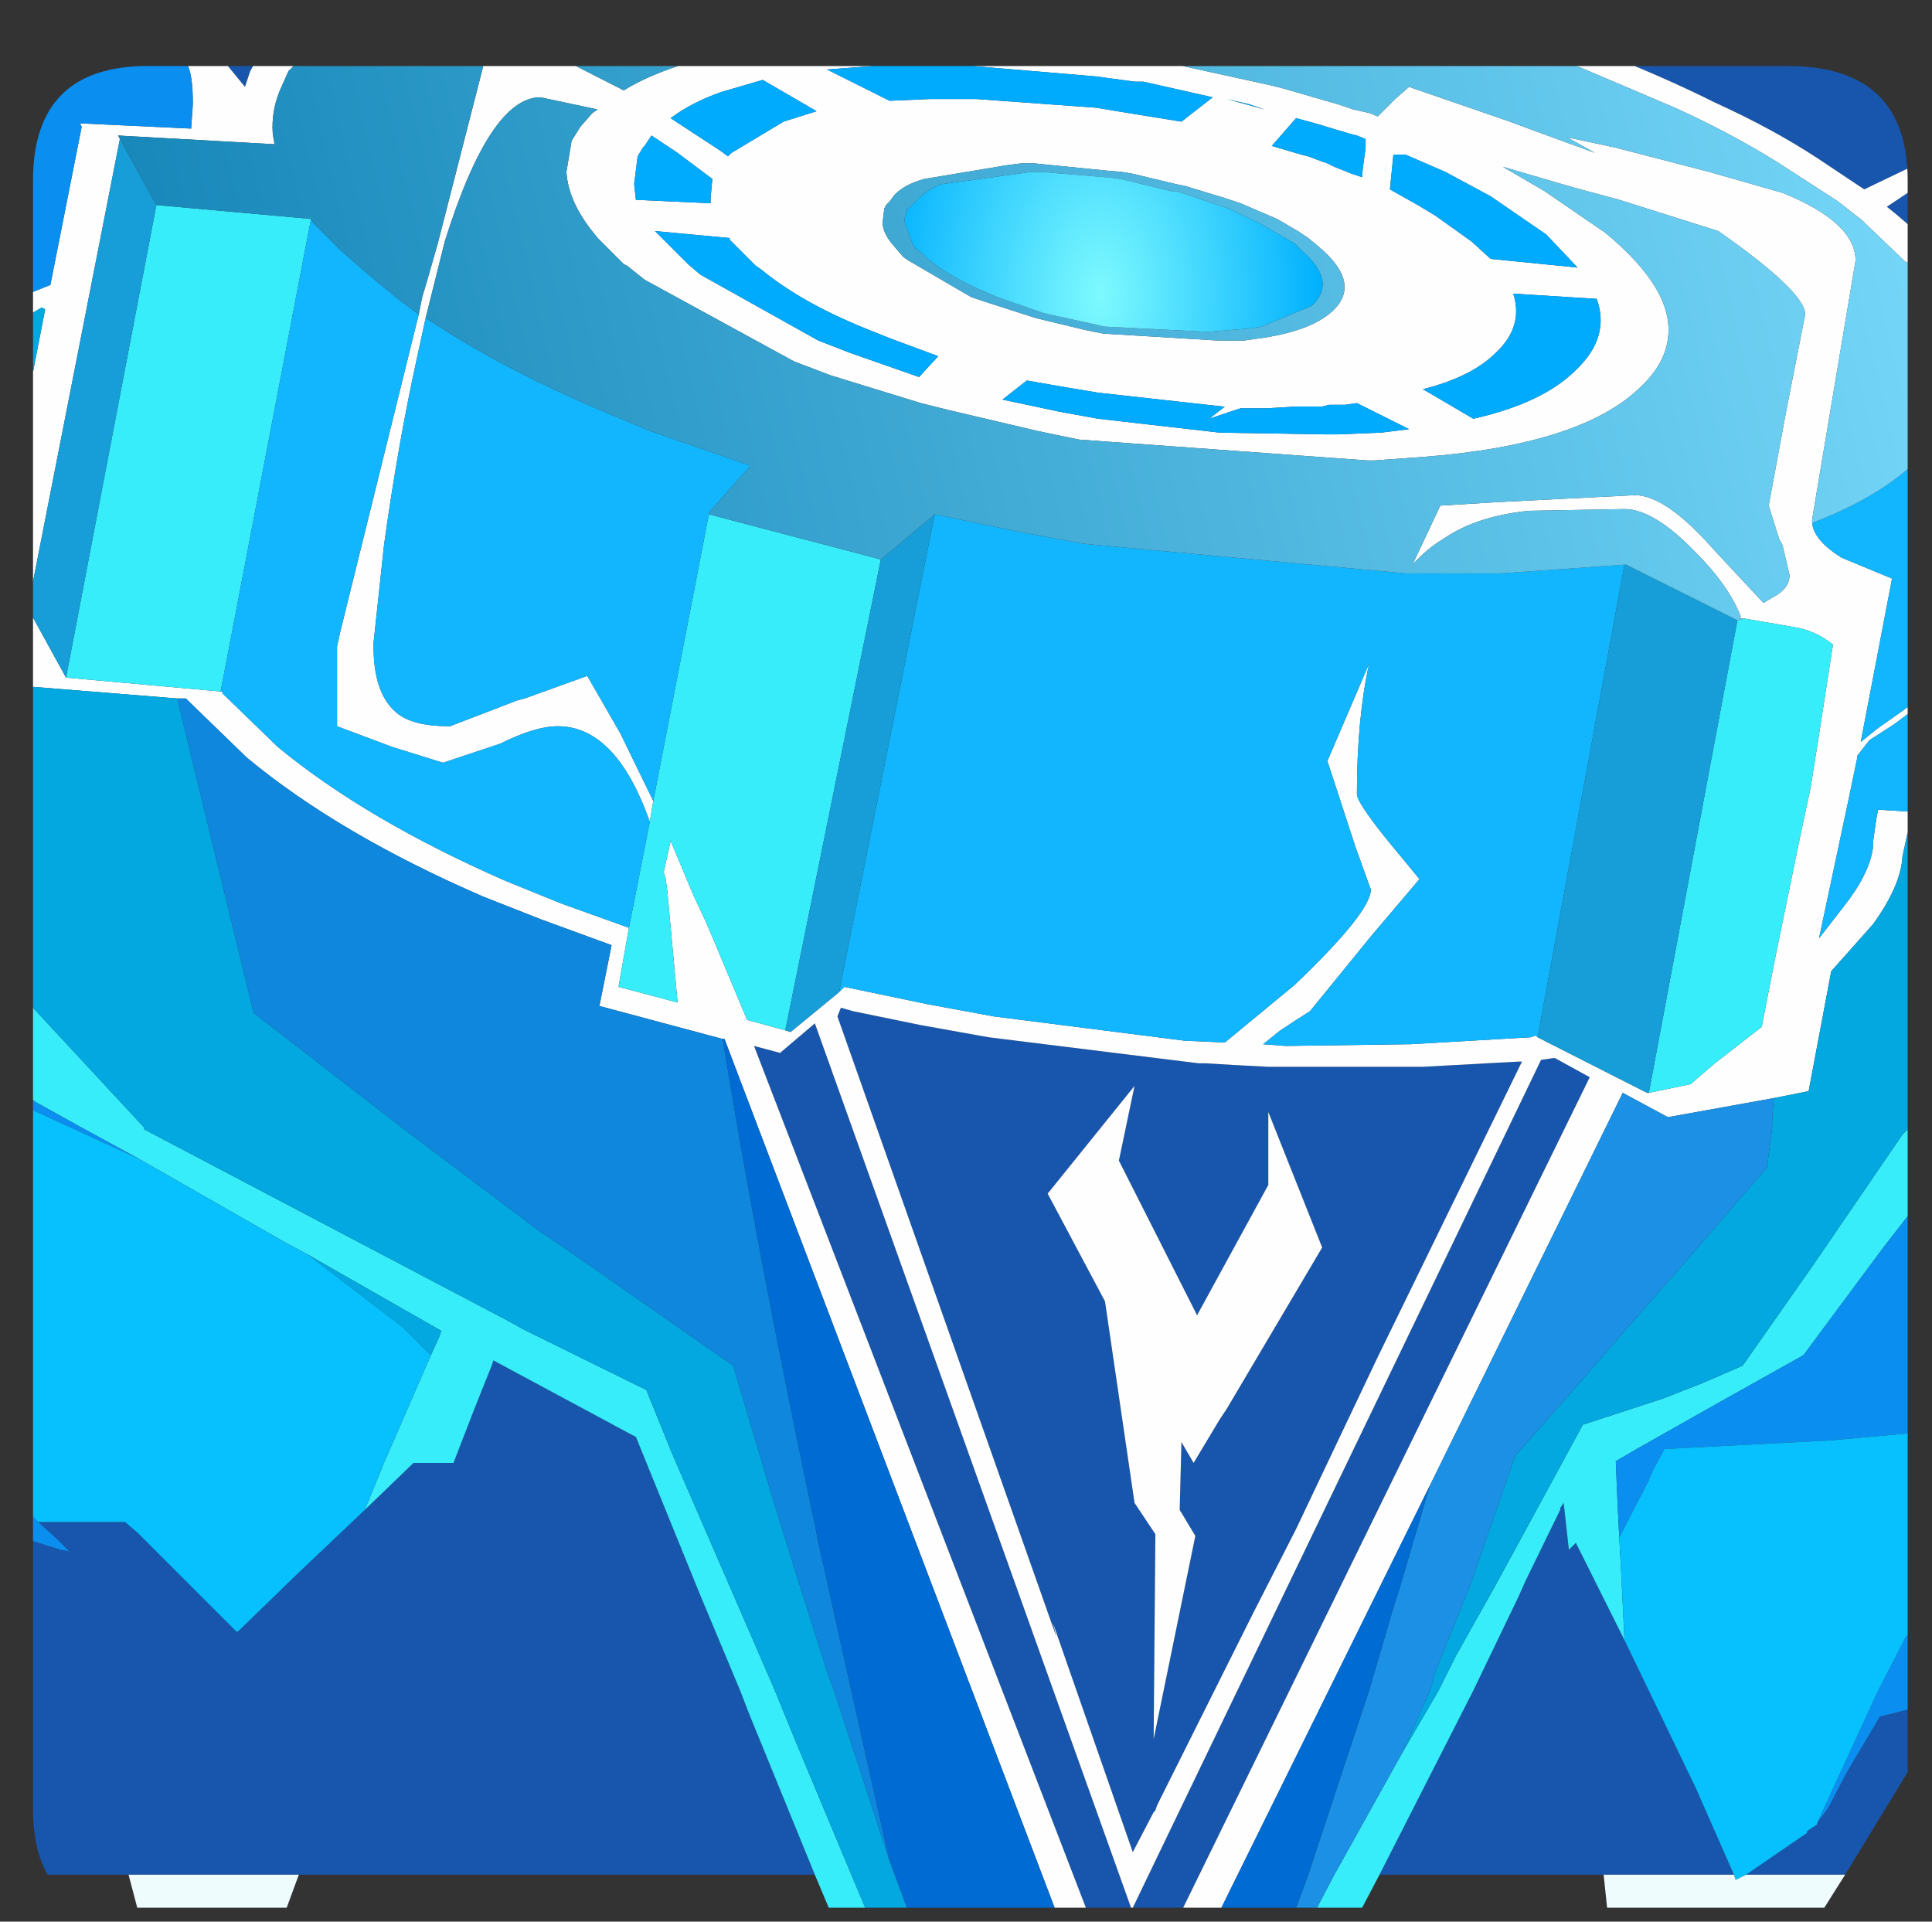 <?xml version="1.0" encoding="UTF-8" standalone="no"?>
<svg xmlns:ffdec="https://www.free-decompiler.com/flash" xmlns:xlink="http://www.w3.org/1999/xlink" ffdec:objectType="frame" height="55.3px" width="55.6px" xmlns="http://www.w3.org/2000/svg">
  <rect width="100%" height="100%" fill="#333333" stroke="none"/>
  <g transform="matrix(1.0, 0.0, 0.0, 1.0, 0.95, 1.9)">
    <clipPath id="clipPath0" transform="matrix(1.0, 0.0, 0.0, 1.0, 0.0, 0.0)">
      <path d="M50.5 0.0 Q53.95 0.0 53.95 3.3 L53.95 50.15 Q53.95 53.4 50.5 53.4 L3.3 53.4 Q0.0 53.4 0.0 50.15 L0.0 3.3 Q0.0 0.0 3.3 0.0 L50.5 0.0" fill="#000000" fill-rule="evenodd" stroke="none"/>
    </clipPath>
    <g clip-path="url(#clipPath0)">
      <use ffdec:characterId="324" height="54.9" transform="matrix(1.0, 0.0, 0.0, 1.0, -0.95, -1.9)" width="55.6" xlink:href="#shape1"/>
    </g>
    <use ffdec:characterId="325" height="53.4" transform="matrix(1.0, 0.0, 0.0, 1.0, 0.0, 0.0)" width="53.95" xlink:href="#shape2"/>
  </g>
  <defs>
    <g id="shape1" transform="matrix(1.0, 0.0, 0.0, 1.0, 0.95, 1.9)">
      <path d="M30.3 53.0 L20.75 28.2 21.5 28.4 22.5 27.55 31.6 53.0 30.3 53.0 M31.65 53.0 L43.4 28.6 43.75 28.55 43.8 28.55 44.8 29.1 33.1 53.0 31.65 53.0 M8.1 -1.9 L7.25 -1.25 6.55 -0.4 6.5 -0.3 6.25 0.15 6.1 0.6 4.05 -1.9 8.1 -1.9 M54.65 5.25 L53.95 4.55 53.6 4.25 53.35 4.05 53.95 3.65 54.4 3.35 54.65 3.2 54.65 5.25 M54.65 2.55 L53.95 2.95 52.7 3.55 51.35 2.65 Q50.05 1.8 48.4 1.05 46.9 0.3 45.1 -0.4 L43.4 -1.0 43.2 -1.05 44.75 -1.9 54.65 -1.9 54.65 2.55 M38.75 52.05 L41.45 46.75 42.75 44.05 42.95 43.6 43.95 41.55 43.95 41.5 44.05 41.35 44.1 41.8 44.2 42.7 44.4 42.5 45.8 45.3 46.5 46.75 47.85 49.55 48.95 52.05 45.2 52.05 38.75 52.05 M42.75 28.65 L42.85 28.65 38.7 37.15 36.35 42.1 35.1 44.55 34.0 46.75 33.75 47.25 32.45 49.85 32.35 50.05 32.3 50.2 32.25 50.25 31.65 51.4 29.35 44.8 29.45 45.2 23.15 27.35 23.25 27.1 23.6 27.2 25.55 27.6 27.5 27.95 33.55 28.7 33.75 28.7 34.6 28.75 35.55 28.8 40.0 28.8 42.75 28.65 M51.35 50.55 L51.65 50.15 52.2 49.1 53.15 47.5 53.95 47.3 53.95 49.1 52.15 52.05 49.3 52.05 51.05 50.85 51.05 50.8 51.35 50.6 51.35 50.55 M9.55 41.55 L10.95 40.2 12.1 40.2 12.7 38.65 13.2 37.4 13.25 37.25 17.25 39.4 17.35 39.45 19.2 44.0 20.35 46.75 20.6 47.4 22.5 52.05 7.65 52.05 2.75 52.05 0.0 52.05 0.0 43.65 0.0 42.45 0.8 42.7 1.05 42.75 0.7 42.4 0.15 41.9 2.65 41.9 3.0 42.2 3.2 42.4 5.85 45.05 5.9 45.05 7.6 43.4 9.55 41.55 M31.25 31.5 L31.7 29.35 29.2 32.45 30.85 35.55 31.7 41.35 32.3 42.25 32.25 48.15 33.45 42.3 33.0 41.55 33.05 39.6 33.4 40.2 34.15 38.95 34.35 38.65 37.1 34.0 35.55 30.1 35.55 32.2 33.5 35.95 31.25 31.5" fill="#1756ad" fill-rule="evenodd" stroke="none"/>
      <path d="M2.35 -1.9 L4.05 -1.9 6.1 0.6 6.25 0.15 6.5 -0.3 6.55 -0.4 7.25 -1.25 8.1 -1.9 9.2 -1.9 9.1 -1.5 8.15 -0.75 7.45 0.05 7.35 0.15 7.15 0.6 Q6.85 1.25 6.9 1.95 L6.95 2.25 2.45 2.0 2.5 2.1 -0.15 15.6 0.95 17.6 5.4 18.0 5.45 18.0 5.45 18.05 7.05 19.6 Q9.6 21.7 13.6 23.45 L15.2 24.1 17.15 24.8 16.85 26.5 18.55 26.95 18.25 23.7 18.2 23.35 18.15 23.2 18.35 22.3 19.0 23.85 19.35 24.6 19.65 25.3 20.55 27.45 21.65 27.75 21.8 27.8 23.2 26.65 23.35 26.5 25.75 27.0 27.65 27.35 33.15 28.05 34.3 28.1 36.3 26.45 Q38.5 24.35 38.5 23.7 L38.05 22.45 37.25 20.0 38.45 17.2 Q38.1 18.8 38.1 20.95 38.1 21.25 39.45 22.85 L39.9 23.4 38.5 25.05 36.75 27.2 Q36.35 27.45 35.9 27.75 L35.4 28.15 36.05 28.2 39.65 28.15 43.1 27.95 43.25 27.9 43.3 27.95 46.45 29.55 46.5 29.55 47.7 29.3 48.4 28.7 49.75 27.65 50.1 25.85 50.85 22.2 51.15 20.8 51.35 19.55 51.8 16.65 Q51.3 16.25 50.7 16.15 L49.25 15.9 49.1 15.9 49.15 15.85 Q48.8 14.95 47.85 14.0 46.65 12.75 45.8 12.75 L43.05 12.8 Q41.55 12.95 40.6 13.6 40.1 13.9 39.7 14.35 L40.5 12.65 42.15 12.55 46.1 12.35 Q47.0 12.35 48.4 13.95 L49.8 15.45 50.05 15.3 Q50.55 15.05 50.55 14.65 L50.35 13.8 50.25 13.6 50.2 13.45 49.95 12.65 50.45 9.95 51.0 7.15 Q51.0 6.5 48.5 4.75 L45.65 3.85 44.35 3.5 42.3 2.9 43.5 3.6 45.25 4.8 Q47.25 6.45 47.05 7.85 46.95 8.6 46.25 9.25 44.55 10.9 40.0 11.25 L38.6 11.35 38.4 11.35 30.1 10.75 28.9 10.5 26.35 9.9 25.95 9.8 25.55 9.7 22.95 8.9 21.9 8.5 17.6 6.15 17.1 5.75 17.0 5.7 16.25 4.95 16.05 4.7 Q15.4 3.85 15.35 3.05 L15.5 2.15 15.75 1.75 16.1 1.35 16.25 1.25 14.6 0.9 Q13.15 0.9 11.85 5.05 L11.45 6.65 11.3 7.25 11.05 8.4 Q10.5 10.9 10.1 13.8 L9.8 16.6 9.8 16.7 Q9.8 18.05 10.45 18.6 10.9 19.0 12.0 19.0 L13.95 18.25 14.15 18.2 15.95 17.55 16.9 19.2 17.85 21.15 17.75 21.75 17.6 21.35 Q16.65 19.0 15.1 19.0 14.45 19.0 13.45 19.5 L11.8 20.05 10.35 19.6 8.75 19.0 8.75 16.7 8.85 16.25 11.1 7.15 11.2 6.65 11.35 6.15 11.65 5.1 13.15 -0.75 14.15 -0.75 17.0 0.7 Q18.55 -0.25 21.45 -0.6 L23.95 -0.8 27.55 -0.7 29.3 -0.6 31.15 -0.35 31.95 -0.25 32.4 -0.15 35.6 0.55 36.0 0.65 37.55 1.1 38.0 1.25 38.45 1.35 38.7 1.45 39.2 0.95 39.6 0.6 42.5 1.6 42.9 1.75 44.95 2.5 44.15 2.05 45.55 2.35 48.25 3.05 50.35 3.65 Q52.45 4.5 52.45 5.6 L51.2 13.05 51.2 13.15 Q51.25 13.65 52.05 14.15 L53.5 14.75 52.6 19.45 53.1 19.05 53.6 18.7 53.95 18.45 54.65 17.8 54.65 18.15 53.95 18.65 53.55 18.95 52.85 19.4 52.5 19.85 52.5 19.9 52.25 21.1 51.4 25.1 52.1 24.2 Q52.85 23.25 52.95 22.5 L52.95 22.35 53.05 21.65 53.1 21.4 54.65 21.5 54.65 21.8 54.0 21.75 53.95 22.05 53.8 22.75 Q53.75 23.6 52.95 24.7 L51.75 26.05 51.1 29.5 50.1 29.7 47.05 30.25 45.75 29.55 40.2 40.85 34.2 53.0 33.1 53.0 44.8 29.1 43.8 28.55 43.75 28.55 43.4 28.6 31.65 53.0 31.6 53.0 22.5 27.55 21.5 28.4 20.75 28.2 30.3 53.0 29.4 53.0 19.9 28.0 19.85 28.0 16.3 27.05 16.65 25.3 14.6 24.55 12.95 23.9 Q8.8 22.1 6.15 19.9 L4.5 18.3 4.4 18.2 4.15 18.2 -0.2 17.85 -0.95 16.5 -0.95 13.7 0.35 7.0 0.25 6.95 -0.95 7.65 -0.95 6.85 -0.15 6.55 0.0 6.5 0.5 6.3 1.4 1.75 1.35 1.65 4.55 1.8 4.6 1.1 Q4.6 0.15 4.4 -0.1 L3.2 -1.25 2.35 -1.9 M26.45 -0.05 L25.7 -0.05 24.85 -0.05 22.85 0.1 24.65 1.0 25.8 0.95 26.5 0.95 27.15 0.95 30.6 1.2 31.5 1.35 33.05 1.6 33.95 0.9 31.95 0.45 31.7 0.45 30.6 0.3 26.45 -0.05 M41.95 -1.9 L42.25 -1.9 42.1 -1.4 42.9 -1.9 44.75 -1.9 43.2 -1.05 43.4 -1.0 45.1 -0.4 Q46.9 0.3 48.4 1.05 50.05 1.8 51.35 2.65 L52.7 3.55 53.95 2.95 54.65 2.55 54.65 3.2 54.4 3.35 53.95 3.65 53.35 4.05 53.6 4.25 53.95 4.55 54.65 5.25 54.65 5.75 53.95 5.65 53.9 5.65 52.75 4.55 52.65 4.45 51.95 3.9 50.25 2.8 Q48.9 1.95 47.25 1.2 L44.55 0.05 42.9 -0.5 42.5 -0.65 41.65 -0.9 41.95 -1.9 M41.95 5.55 L44.45 5.8 43.55 4.85 41.95 3.75 40.65 3.05 39.5 2.55 39.15 2.55 39.05 3.55 39.85 4.0 40.35 4.3 41.4 5.05 41.95 5.55 M45.0 6.7 L42.6 6.55 Q42.9 7.5 42.1 8.25 41.4 8.95 40.0 9.3 L41.45 10.15 Q43.45 9.7 44.4 8.75 45.4 7.8 45.0 6.7 M42.75 28.65 L40.0 28.8 35.55 28.8 34.6 28.75 33.75 28.7 33.55 28.7 27.5 27.95 25.55 27.6 23.6 27.2 23.25 27.1 23.15 27.35 29.45 45.2 29.35 44.8 31.65 51.4 32.25 50.25 32.3 50.2 32.35 50.05 32.45 49.85 33.75 47.25 34.0 46.75 35.1 44.55 36.35 42.1 38.7 37.15 42.85 28.65 42.75 28.65 M38.35 2.1 L38.1 2.0 37.9 1.95 37.4 1.8 36.9 1.65 36.35 1.5 35.65 2.3 36.5 2.55 36.7 2.6 37.1 2.75 37.25 2.8 37.45 2.9 37.95 3.1 38.25 3.2 38.25 3.1 38.35 2.35 38.35 2.1 M36.7 4.95 L36.4 4.75 35.8 4.4 34.75 3.95 34.3 3.8 33.15 3.45 32.9 3.4 31.65 3.1 31.35 3.05 30.8 3.0 28.8 2.8 28.45 2.8 28.05 2.85 25.65 3.25 Q25.1 3.4 24.8 3.7 L24.65 3.9 24.55 4.0 24.5 4.1 24.45 4.5 Q24.45 4.8 24.75 5.15 L25.05 5.5 25.2 5.6 27.0 6.65 27.45 6.8 28.85 7.25 29.05 7.3 30.3 7.6 30.8 7.7 34.1 7.9 34.85 7.9 35.2 7.85 Q36.75 7.65 37.4 7.05 38.25 6.25 37.0 5.2 L36.7 4.95 M34.3 9.8 L34.25 9.8 30.65 9.4 29.75 9.25 28.6 9.05 27.9 9.6 29.55 9.95 30.65 10.15 34.15 10.55 37.15 10.6 37.55 10.6 38.8 10.55 39.6 10.45 38.1 9.7 37.75 9.75 37.3 9.75 37.1 9.8 36.45 9.8 36.35 9.8 35.5 9.85 35.05 9.85 34.75 9.85 33.85 10.15 34.3 9.8 M35.0 1.1 L34.35 0.95 35.45 1.25 35.0 1.1 M21.0 0.4 L19.8 0.75 Q18.95 1.05 18.35 1.5 L19.8 2.45 20.0 2.6 20.1 2.5 21.6 1.6 22.55 1.3 21.0 0.4 M20.95 5.85 L20.8 5.75 20.05 5.0 20.05 4.95 17.9 4.75 17.95 4.8 18.85 5.7 19.2 6.0 22.6 7.9 23.5 8.25 25.5 8.95 26.05 8.35 24.7 7.85 23.95 7.55 Q22.1 6.8 20.95 5.85 M17.8 2.0 L17.6 2.3 17.55 2.35 17.4 2.6 17.3 3.4 17.35 3.85 19.5 3.95 19.5 3.8 19.55 3.25 18.55 2.5 17.8 2.0 M31.25 31.5 L33.5 35.95 35.55 32.2 35.55 30.1 37.1 34.0 34.35 38.65 34.15 38.95 33.4 40.2 33.05 39.6 33.0 41.55 33.45 42.3 32.25 48.15 32.3 42.25 31.7 41.35 30.85 35.55 29.2 32.45 31.7 29.35 31.25 31.5" fill="#ffffff" fill-rule="evenodd" stroke="none"/>
      <path d="M17.75 21.75 L17.85 21.15 19.45 12.9 24.4 14.2 21.65 27.75 20.55 27.45 19.65 25.3 19.35 24.6 19.0 23.85 18.35 22.3 18.15 23.2 18.2 23.35 18.25 23.7 18.55 26.95 16.85 26.5 17.15 24.8 17.75 21.75 M49.25 15.9 L50.7 16.15 Q51.3 16.25 51.8 16.65 L51.35 19.55 51.15 20.8 50.85 22.2 50.1 25.85 49.75 27.65 48.4 28.7 47.7 29.3 46.5 29.55 49.05 15.95 49.25 15.9 M5.4 18.0 L0.95 17.6 3.55 4.0 8.0 4.4 5.4 18.0 M9.1 -1.5 L9.2 -1.9 9.75 -1.9 9.1 -1.5 M41.95 -1.9 L41.65 -0.9 41.45 -1.0 40.75 -1.2 41.4 -1.9 41.95 -1.9 M39.4 48.55 L40.45 46.75 40.95 45.75 42.1 43.7 43.95 40.3 44.6 39.1 46.9 38.35 48.05 37.9 49.2 37.4 51.2 34.55 53.8 30.75 53.95 30.6 54.15 30.25 54.65 29.55 54.65 32.1 54.15 32.8 53.95 33.1 53.25 34.0 50.95 37.1 48.45 38.5 47.3 39.15 46.15 39.8 45.55 40.15 45.6 41.35 45.65 42.35 45.7 43.25 45.8 45.3 44.4 42.5 44.2 42.7 44.1 41.8 44.05 41.35 43.95 41.5 43.95 41.55 42.95 43.6 42.75 44.05 41.45 46.75 38.75 52.05 38.25 53.0 36.95 53.0 37.45 52.05 39.4 48.55 M-0.95 25.9 L0.0 27.1 3.2 30.55 3.2 30.6 13.65 36.1 14.1 36.35 17.65 38.1 18.4 39.95 20.05 43.75 21.35 46.75 21.9 48.1 23.55 52.05 23.95 53.0 22.9 53.0 22.5 52.05 20.6 47.4 20.35 46.75 19.2 44.0 17.35 39.45 17.25 39.4 13.25 37.25 13.2 37.4 12.7 38.65 12.1 40.2 10.95 40.2 9.55 41.55 10.1 40.2 11.45 37.1 11.7 36.55 11.75 36.4 7.9 34.2 7.25 33.85 5.85 33.05 3.05 31.45 1.4 30.55 0.05 29.8 0.0 29.75 -0.25 29.4 -0.85 28.65 -0.95 28.55 -0.95 25.9" fill="#37eefb" fill-rule="evenodd" stroke="none"/>
      <path d="M-0.95 7.65 L0.25 6.95 0.35 7.0 -0.95 13.7 -0.95 7.65 M-0.95 16.5 L-0.2 17.85 4.15 18.2 6.35 27.25 10.75 30.65 14.6 33.55 15.35 34.05 20.15 37.4 21.25 41.1 21.9 43.2 22.85 46.2 23.05 46.75 24.65 51.65 24.8 52.05 25.15 53.0 23.95 53.0 23.55 52.05 21.9 48.1 21.35 46.75 20.05 43.75 18.4 39.95 17.65 38.1 14.1 36.35 13.65 36.1 3.2 30.6 3.2 30.55 0.0 27.1 -0.95 25.9 -0.95 16.5 M50.1 29.7 L51.1 29.5 51.75 26.05 52.95 24.7 Q53.75 23.6 53.8 22.75 L53.95 22.05 54.0 21.75 54.65 21.8 54.65 29.55 54.15 30.25 53.95 30.6 53.8 30.75 51.2 34.55 49.2 37.4 48.05 37.9 46.9 38.35 44.6 39.1 43.95 40.3 42.1 43.7 40.95 45.75 40.45 46.75 39.4 48.55 40.2 46.75 40.3 46.45 40.3 46.35 41.35 43.75 42.65 40.0 43.8 38.7 46.2 35.95 47.3 34.7 49.9 31.7 50.05 30.55 50.05 30.3 50.1 29.7 M7.9 34.2 L11.75 36.4 11.7 36.55 11.45 37.1 10.65 36.3 7.9 34.2" fill="#02a9e0" fill-rule="evenodd" stroke="none"/>
      <path d="M2.35 -1.9 L3.2 -1.25 4.4 -0.1 Q4.6 0.15 4.6 1.1 L4.55 1.8 1.35 1.65 1.4 1.75 0.5 6.3 0.0 6.5 -0.15 6.55 -0.95 6.85 -0.95 -1.9 2.35 -1.9 M45.65 42.35 L45.6 41.35 45.55 40.15 46.15 39.8 47.3 39.15 48.45 38.5 50.95 37.1 53.25 34.0 53.95 33.1 54.15 32.8 54.65 32.1 54.65 39.25 54.1 39.3 53.95 39.35 51.75 39.55 46.95 39.8 46.6 40.45 46.5 40.7 45.65 42.35 M51.35 50.55 L53.1 46.75 53.9 45.2 53.95 45.15 54.65 44.0 54.65 47.05 53.95 47.3 53.15 47.5 52.2 49.1 51.65 50.15 51.35 50.55 M-0.95 28.55 L-0.85 28.65 -0.25 29.4 0.0 29.75 0.05 29.8 1.4 30.55 3.05 31.45 0.0 30.05 -0.95 29.65 -0.95 28.55 M0.15 41.9 L0.7 42.4 1.05 42.75 0.8 42.7 0.0 42.45 -0.15 42.4 -0.95 42.15 -0.95 40.85 0.0 41.75 0.15 41.9" fill="#0a90f1" fill-rule="evenodd" stroke="none"/>
      <path d="M45.65 42.35 L46.5 40.7 46.6 40.45 46.95 39.8 51.75 39.55 53.95 39.35 54.1 39.3 54.65 39.25 54.65 44.0 53.95 45.15 53.9 45.2 53.1 46.75 51.35 50.55 51.35 50.6 51.05 50.8 51.05 50.85 49.3 52.05 49.0 52.2 48.95 52.05 47.85 49.55 46.5 46.75 45.8 45.3 45.7 43.25 45.65 42.35 M11.45 37.1 L10.1 40.2 9.55 41.55 7.6 43.4 5.9 45.05 5.85 45.05 3.2 42.4 3.0 42.2 2.65 41.9 0.15 41.9 0.0 41.75 -0.95 40.85 -0.95 29.65 0.0 30.05 3.05 31.45 5.85 33.05 7.25 33.85 7.9 34.2 10.65 36.3 11.45 37.1" fill="#07c1ff" fill-rule="evenodd" stroke="none"/>
      <path d="M49.3 52.05 L52.15 52.05 51.55 53.0 45.3 53.0 45.2 52.05 48.95 52.05 49.0 52.2 49.3 52.05 M53.95 49.1 L53.95 47.3 54.65 47.05 54.65 48.45 54.25 48.55 53.95 49.1 M0.0 42.45 L0.0 43.65 -0.95 43.4 -0.95 42.15 -0.15 42.4 0.0 42.45 M2.75 52.05 L7.65 52.05 7.3 53.0 3.0 53.0 2.75 52.05" fill="#f0fdff" fill-rule="evenodd" stroke="none"/>
      <path d="M54.65 21.5 L53.1 21.4 53.05 21.65 52.95 22.35 52.95 22.5 Q52.85 23.25 52.1 24.2 L51.4 25.1 52.25 21.1 52.5 19.9 52.5 19.85 52.85 19.4 53.55 18.95 53.95 18.65 54.65 18.15 54.65 21.5 M54.65 17.8 L53.95 18.45 53.6 18.7 53.1 19.05 52.6 19.45 53.5 14.75 52.05 14.15 Q51.25 13.65 51.2 13.15 52.9 12.5 53.95 11.6 L54.25 11.35 54.65 10.95 54.65 17.8 M11.1 7.15 L8.85 16.25 8.75 16.7 8.75 19.0 10.35 19.6 11.8 20.05 13.45 19.5 Q14.45 19.0 15.1 19.0 16.65 19.0 17.6 21.35 L17.75 21.75 17.15 24.8 15.2 24.1 13.6 23.45 Q9.6 21.7 7.05 19.6 L5.45 18.05 5.45 18.0 5.4 18.0 8.0 4.4 8.05 4.5 8.85 5.3 9.65 6.0 10.5 6.7 11.1 7.15 M17.85 21.15 L16.9 19.2 15.95 17.55 14.15 18.2 13.95 18.25 12.0 19.0 Q10.9 19.0 10.45 18.6 9.8 18.05 9.8 16.7 L9.8 16.6 10.1 13.8 Q10.5 10.9 11.05 8.4 L11.3 7.25 Q13.4 8.65 16.2 9.85 L17.75 10.5 20.65 11.5 19.45 12.85 19.45 12.9 17.85 21.15 M43.3 27.95 L43.25 27.9 43.1 27.95 39.65 28.15 36.05 28.2 35.4 28.15 35.9 27.75 Q36.35 27.45 36.75 27.2 L38.5 25.05 39.9 23.4 39.45 22.85 Q38.1 21.25 38.1 20.95 38.1 18.8 38.45 17.2 L37.25 20.0 38.05 22.45 38.5 23.7 Q38.5 24.35 36.3 26.45 L34.3 28.1 33.15 28.05 27.65 27.35 25.75 27.0 23.35 26.5 23.2 26.65 25.95 12.9 28.35 13.4 30.25 13.75 39.5 14.6 39.6 14.6 42.25 14.6 45.8 14.35 43.3 27.95" fill="#12b7ff" fill-rule="evenodd" stroke="none"/>
      <path d="M26.45 -0.05 L30.6 0.3 31.7 0.45 31.95 0.45 33.95 0.9 33.05 1.6 31.5 1.35 30.6 1.2 27.15 0.95 26.5 0.95 25.8 0.95 24.65 1.0 22.85 0.1 24.85 -0.05 25.7 -0.05 26.45 -0.05 M41.95 5.55 L41.4 5.05 40.35 4.3 39.85 4.0 39.05 3.55 39.15 2.55 39.5 2.55 40.65 3.05 41.95 3.75 43.55 4.85 44.45 5.8 41.95 5.55 M45.0 6.7 Q45.4 7.8 44.4 8.75 43.45 9.7 41.45 10.15 L40.0 9.3 Q41.4 8.95 42.1 8.25 42.9 7.5 42.6 6.55 L45.0 6.7 M38.35 2.1 L38.35 2.35 38.25 3.1 38.25 3.2 37.95 3.1 37.45 2.9 37.25 2.8 37.1 2.75 36.7 2.6 36.5 2.55 35.65 2.3 36.35 1.5 36.9 1.65 37.4 1.8 37.9 1.95 38.1 2.0 38.35 2.1 M35.0 1.1 L35.45 1.25 34.35 0.95 35.0 1.1 M34.3 9.8 L33.85 10.15 34.75 9.85 35.05 9.85 35.5 9.85 36.35 9.8 36.45 9.8 37.1 9.8 37.3 9.75 37.75 9.75 38.1 9.7 39.6 10.45 38.8 10.55 37.55 10.6 37.15 10.6 34.15 10.55 30.65 10.15 29.55 9.95 27.9 9.6 28.6 9.05 29.75 9.25 30.65 9.4 34.25 9.8 34.3 9.8 M21.0 0.4 L22.55 1.3 21.6 1.6 20.1 2.5 20.0 2.6 19.8 2.45 18.35 1.5 Q18.95 1.05 19.8 0.75 L21.0 0.4 M20.95 5.85 Q22.1 6.8 23.95 7.55 L24.7 7.85 26.05 8.35 25.5 8.95 23.5 8.25 22.6 7.9 19.2 6.0 18.85 5.7 17.95 4.8 17.9 4.75 20.05 4.95 20.05 5.0 20.8 5.75 20.95 5.85 M17.8 2.0 L18.55 2.5 19.55 3.25 19.5 3.8 19.5 3.95 17.35 3.85 17.3 3.4 17.4 2.6 17.55 2.35 17.6 2.3 17.8 2.0" fill="#00acff" fill-rule="evenodd" stroke="none"/>
      <path d="M46.5 29.55 L46.45 29.55 43.3 27.95 45.8 14.35 45.85 14.35 49.05 15.95 46.5 29.55 M23.2 26.65 L21.8 27.8 21.65 27.75 24.4 14.2 25.95 12.9 23.2 26.65 M0.95 17.6 L-0.15 15.6 2.5 2.1 3.55 4.0 0.95 17.6" fill="#179ed9" fill-rule="evenodd" stroke="none"/>
      <path d="M40.2 40.85 L45.75 29.55 47.05 30.25 50.1 29.7 50.05 30.3 50.05 30.55 49.9 31.7 47.3 34.7 46.2 35.95 43.8 38.7 42.65 40.0 41.35 43.75 40.3 46.35 40.3 46.45 40.2 46.75 39.4 48.55 37.45 52.05 36.95 53.0 36.35 53.0 36.7 52.05 38.45 46.75 39.2 44.2 39.3 43.9 40.2 40.85" fill="#1b91e5" fill-rule="evenodd" stroke="none"/>
      <path d="M4.15 18.2 L4.4 18.2 4.5 18.3 6.15 19.9 Q8.8 22.1 12.95 23.9 L14.6 24.55 16.65 25.3 16.3 27.05 19.85 28.0 Q20.8 33.9 22.4 41.5 L22.7 42.95 22.75 43.15 23.55 46.75 24.65 51.65 23.05 46.75 22.85 46.2 21.9 43.2 21.25 41.1 20.15 37.4 15.35 34.05 14.6 33.55 10.75 30.65 6.35 27.25 4.15 18.2" fill="#0e88de" fill-rule="evenodd" stroke="none"/>
      <path d="M19.85 28.0 L19.9 28.0 29.4 53.0 25.15 53.0 24.8 52.05 24.65 51.65 23.55 46.75 22.75 43.15 22.7 42.95 22.4 41.5 Q20.8 33.9 19.85 28.0 M34.2 53.0 L40.2 40.85 39.3 43.9 39.2 44.2 38.45 46.75 36.7 52.05 36.35 53.0 34.2 53.0" fill="#006bd4" fill-rule="evenodd" stroke="none"/>
      <path d="M51.2 13.15 L51.2 13.05 52.45 5.6 Q52.45 4.5 50.35 3.65 L48.25 3.05 45.55 2.35 44.15 2.05 44.95 2.5 42.9 1.75 42.5 1.6 39.6 0.6 39.2 0.95 38.7 1.45 38.45 1.35 38.0 1.25 37.55 1.1 36.0 0.65 35.6 0.55 32.4 -0.15 31.95 -0.25 31.15 -0.35 29.3 -0.6 27.55 -0.7 23.95 -0.8 21.45 -0.6 Q18.55 -0.25 17.0 0.7 L14.15 -0.75 13.15 -0.75 11.65 5.1 11.35 6.15 11.2 6.65 11.1 7.15 10.5 6.7 9.65 6.0 8.85 5.3 8.05 4.5 8.0 4.4 3.55 4.0 2.5 2.1 2.45 2.0 6.95 2.25 6.9 1.95 Q6.85 1.25 7.15 0.6 L7.35 0.15 7.45 0.05 8.15 -0.75 9.1 -1.5 9.75 -1.9 41.4 -1.9 40.75 -1.2 41.45 -1.0 41.65 -0.9 42.5 -0.65 42.9 -0.5 44.55 0.05 47.25 1.2 Q48.9 1.95 50.25 2.8 L51.95 3.9 52.65 4.45 52.75 4.55 53.9 5.65 53.95 5.65 54.65 5.75 54.65 10.95 54.25 11.35 53.95 11.6 Q52.9 12.5 51.2 13.15 M11.3 7.25 L11.45 6.65 11.85 5.05 Q13.15 0.9 14.6 0.9 L16.25 1.25 16.1 1.35 15.75 1.75 15.5 2.15 15.35 3.05 Q15.4 3.85 16.05 4.7 L16.25 4.95 17.0 5.7 17.1 5.75 17.6 6.15 21.9 8.5 22.95 8.9 25.55 9.7 25.95 9.8 26.35 9.9 28.9 10.5 30.1 10.75 38.4 11.35 38.6 11.35 40.0 11.25 Q44.55 10.9 46.25 9.25 46.95 8.6 47.05 7.85 47.25 6.45 45.25 4.8 L43.5 3.6 42.3 2.9 44.35 3.5 45.65 3.85 48.5 4.75 Q51.0 6.5 51.0 7.15 L50.45 9.95 49.95 12.65 50.2 13.45 50.25 13.6 50.35 13.8 50.55 14.65 Q50.55 15.05 50.05 15.3 L49.8 15.45 48.4 13.95 Q47.0 12.35 46.1 12.35 L42.15 12.55 40.5 12.65 39.7 14.35 Q40.1 13.9 40.6 13.6 41.55 12.95 43.05 12.8 L45.8 12.75 Q46.65 12.75 47.85 14.0 48.8 14.95 49.15 15.85 L49.1 15.9 49.25 15.9 49.05 15.95 45.85 14.35 45.8 14.35 42.25 14.6 39.6 14.6 39.5 14.6 30.25 13.75 28.35 13.4 25.95 12.9 24.4 14.2 19.45 12.9 19.45 12.85 20.65 11.5 17.75 10.5 16.2 9.85 Q13.4 8.65 11.3 7.25 M36.4 5.2 L36.3 5.1 35.25 4.5 34.4 4.1 33.95 3.95 32.9 3.6 32.75 3.6 31.3 3.25 30.9 3.2 30.85 3.2 29.05 3.05 28.7 3.05 28.35 3.1 26.15 3.4 Q25.75 3.55 25.5 3.8 L25.4 3.9 25.2 4.1 25.15 4.1 25.15 4.2 Q25.05 4.4 25.1 4.55 L25.35 5.2 25.6 5.4 25.75 5.55 Q26.35 6.05 27.4 6.5 L27.75 6.65 29.05 7.1 29.25 7.15 30.4 7.4 30.85 7.5 33.8 7.65 35.05 7.55 35.35 7.5 36.8 6.9 Q37.55 6.2 36.5 5.3 L36.4 5.2 M36.7 4.95 L37.0 5.2 Q38.25 6.25 37.4 7.05 36.75 7.65 35.2 7.85 L34.85 7.9 34.1 7.9 30.8 7.7 30.3 7.6 29.05 7.3 28.85 7.25 27.45 6.8 27.0 6.65 25.2 5.6 25.05 5.5 24.75 5.15 Q24.45 4.8 24.45 4.5 L24.5 4.1 24.55 4.0 24.65 3.9 24.8 3.7 Q25.1 3.4 25.65 3.25 L28.05 2.85 28.45 2.8 28.8 2.8 30.8 3.0 31.35 3.05 31.65 3.1 32.9 3.4 33.15 3.45 34.3 3.8 34.75 3.95 35.8 4.4 36.4 4.75 36.7 4.95" fill="url(#gradient0)" fill-rule="evenodd" stroke="none"/>
      <path d="M36.4 5.2 L36.5 5.3 Q37.55 6.2 36.8 6.9 L35.35 7.5 35.05 7.55 33.8 7.65 30.85 7.5 30.4 7.4 29.25 7.15 29.05 7.1 27.75 6.65 27.4 6.5 Q26.35 6.05 25.75 5.55 L25.6 5.4 25.35 5.2 25.1 4.55 Q25.05 4.4 25.15 4.2 L25.15 4.1 25.2 4.1 25.4 3.9 25.5 3.8 Q25.75 3.55 26.15 3.4 L28.35 3.1 28.7 3.05 29.05 3.05 30.85 3.2 30.9 3.2 31.3 3.25 32.75 3.6 32.9 3.6 33.95 3.95 34.4 4.1 35.25 4.5 36.3 5.1 36.4 5.2" fill="url(#gradient1)" fill-rule="evenodd" stroke="none"/>
    </g>
    <linearGradient gradientTransform="matrix(-0.033, 0.006, 0.004, 0.017, 31.45, 5.05)" gradientUnits="userSpaceOnUse" id="gradient0" spreadMethod="pad" x1="-819.2" x2="819.2">
      <stop offset="0.0" stop-color="#7edfff"/>
      <stop offset="1.0" stop-color="#1889bb"/>
    </linearGradient>
    <radialGradient cx="0" cy="0" gradientTransform="matrix(-0.008, -0.001, -7.0E-4, 0.013, 30.7, 6.6)" gradientUnits="userSpaceOnUse" id="gradient1" r="819.2" spreadMethod="pad">
      <stop offset="0.0" stop-color="#7efbff"/>
      <stop offset="0.969" stop-color="#00b1ff"/>
    </radialGradient>
    <g id="shape2" transform="matrix(1.0, 0.0, 0.0, 1.0, 0.0, 0.0)">
      <path d="M50.5 0.0 Q53.95 0.0 53.95 3.3 L53.95 50.15 Q53.95 53.4 50.5 53.4 L3.3 53.4 Q0.0 53.4 0.0 50.15 L0.0 3.3 Q0.0 0.0 3.3 0.0 L50.5 0.0" fill="#000000" fill-opacity="0.004" fill-rule="evenodd" stroke="none"/>
    </g>
  </defs>
</svg>
